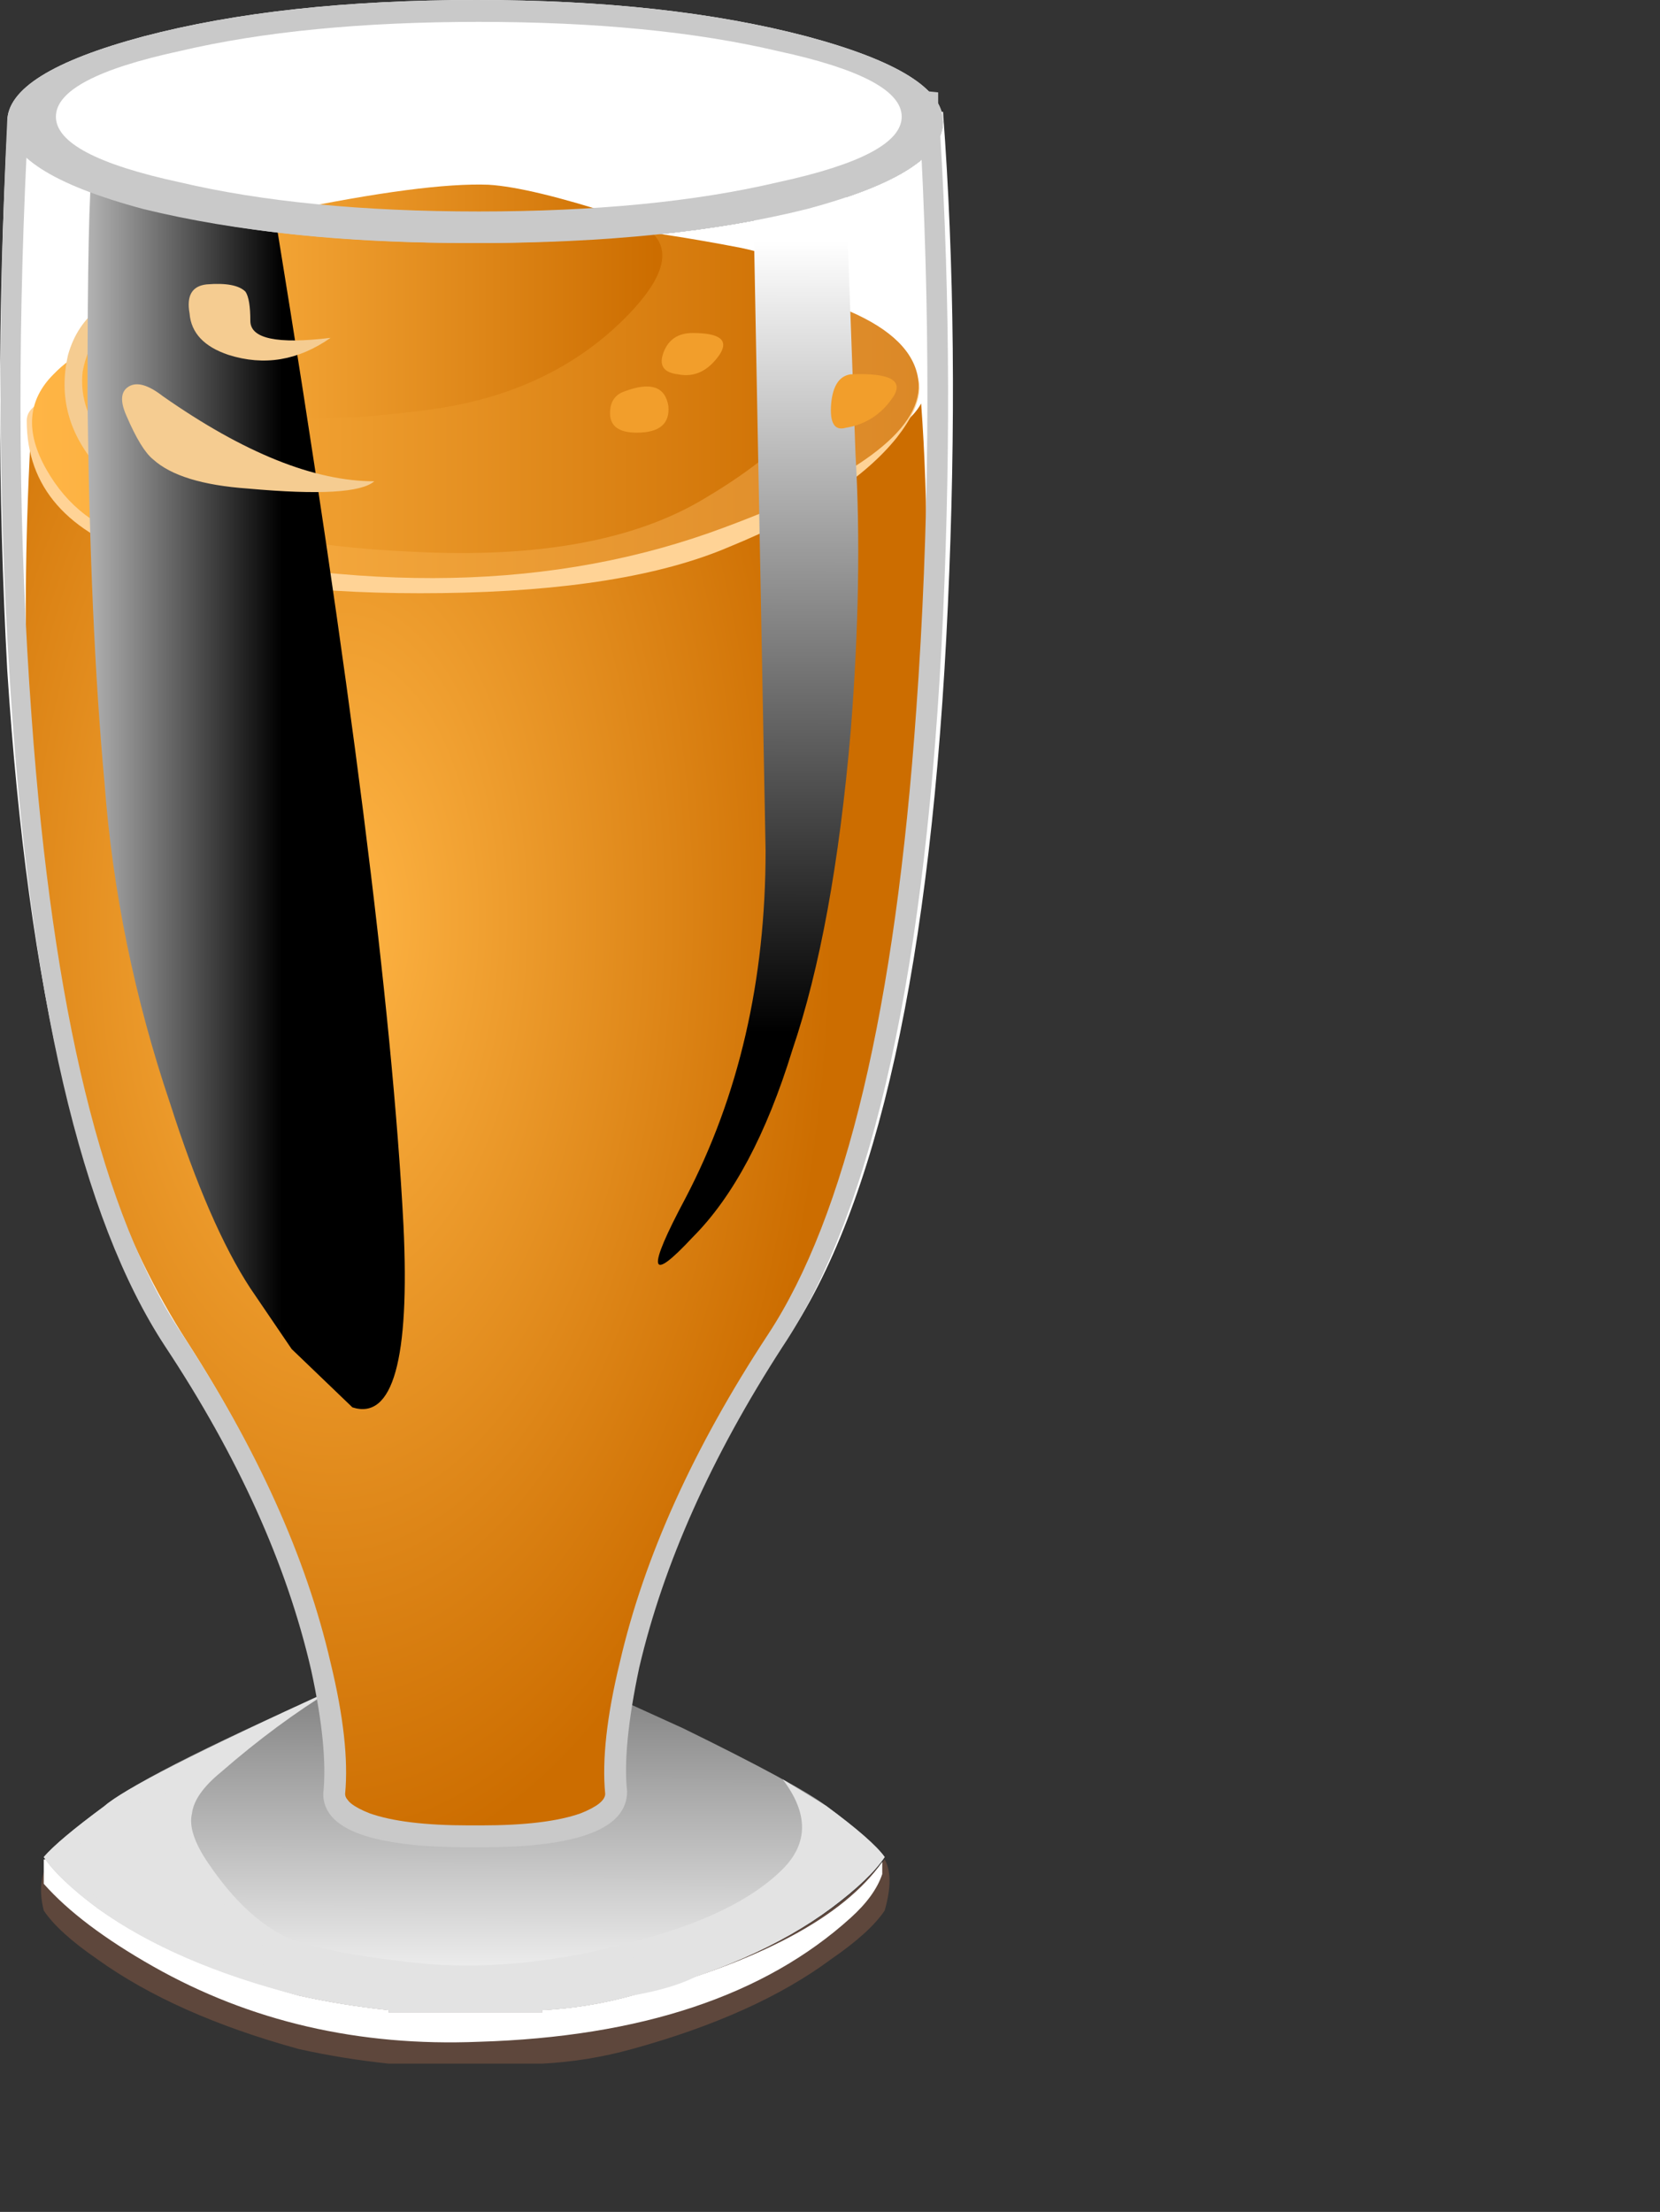 <?xml version="1.0" encoding="iso-8859-1"?>
<!-- Generator: Adobe Illustrator 15.1.0, SVG Export Plug-In . SVG Version: 6.00 Build 0)  -->
<!DOCTYPE svg PUBLIC "-//W3C//DTD SVG 1.1//EN" "http://www.w3.org/Graphics/SVG/1.1/DTD/svg11.dtd">
<svg version="1.1" id="flash0.ai" xmlns="http://www.w3.org/2000/svg" xmlns:xlink="http://www.w3.org/1999/xlink" x="0px" y="0px"
	 width="34.15px" height="45.5px" viewBox="0 0 34.15 45.5" style="enable-background:new 0 0 34.15 45.5;" xml:space="preserve">
<rect x="0" y="0" width="34.15" height="45.5" fill="#333333" stroke="none"/>
<symbol  id="flash0.ai_x5F_4_x2F_Layer_19_x2F__x3C_Path_x3E__x5F_15" viewBox="0 -5 19.25 5">
	<g id="Layer_1_7_">
		<path style="fill-rule:evenodd;clip-rule:evenodd;fill:#FFFFFF;" d="M19.25-2.5c0-0.7-0.933-1.3-2.8-1.8
			C14.583-4.767,12.317-5,9.65-5C6.983-5,4.7-4.767,2.8-4.3C0.933-3.8,0-3.2,0-2.5c0,0.667,0.933,1.25,2.8,1.75
			C4.7-0.25,6.983,0,9.65,0c2.633,0,4.9-0.25,6.8-0.75C18.317-1.25,19.25-1.833,19.25-2.5z"/>
	</g>
</symbol>
<symbol  id="flash0.ai_x5F_4_x2F_Layer_19_x2F__x3C_Path_x3E__x5F_17" viewBox="0 -35.5 19.604 35.5">
	<g id="Layer_1_6_">
		<path style="fill-rule:evenodd;clip-rule:evenodd;fill:#FFFFFF;" d="M19.4,0c0.233-3.1,0.267-6.483,0.1-10.15
			c-0.333-7.333-1.45-12.383-3.35-15.15c-1.566-2.333-2.6-4.583-3.1-6.75c-0.233-1.1-0.316-1.95-0.25-2.55l-0.35-0.45
			c-0.5-0.3-1.367-0.45-2.6-0.45h-0.1c-1.2,0-2.05,0.15-2.55,0.45L6.85-34.6c0.066,0.6-0.033,1.45-0.3,2.55
			c-0.5,2.167-1.533,4.417-3.1,6.75c-1.767,2.566-2.867,7.167-3.3,13.8c-0.2,3.7-0.2,7.417,0,11.15C0.317-1.017,1.333-1.567,3.2-2
			c1.833-0.467,4.033-0.7,6.6-0.7c2.667,0,4.934,0.233,6.8,0.7c1.867,0.5,2.8,1.1,2.8,1.8L19.35,0H19.4z"/>
	</g>
</symbol>
<symbol  id="flash0.ai_x5F_4_x2F_Layer_19_x2F__x3C_Path_x3E__x5F_18" viewBox="0 -6.65 17.3 6.65">
	<g id="Layer_1_5_">
		<path style="fill-rule:evenodd;clip-rule:evenodd;fill:#E3E3E3;" d="M16.1-2.4c0.633-0.467,1.033-0.817,1.2-1.05
			c-0.2-0.3-0.566-0.65-1.1-1.05c-1.034-0.767-2.4-1.367-4.1-1.8c-0.6-0.167-1.217-0.267-1.85-0.3v-0.05H7.1v0.05
			C6.467-6.533,5.85-6.433,5.25-6.3C3.55-5.867,2.167-5.267,1.1-4.5C0.567-4.1,0.2-3.75,0-3.45C0.2-3.217,0.617-2.867,1.25-2.4
			C1.617-2.067,3.183-1.267,5.95,0c-0.767-0.467-1.534-1.033-2.3-1.7C3.283-2,3.083-2.283,3.05-2.55C2.983-2.817,3.1-3.167,3.4-3.6
			C3.9-4.333,4.433-4.833,5-5.1c0.567-0.233,1.533-0.417,2.9-0.55c1.333-0.1,2.733,0.05,4.2,0.45c1.433,0.367,2.467,0.867,3.1,1.5
			c0.533,0.534,0.533,1.15,0,1.85L16.1-2.4z"/>
	</g>
</symbol>
<symbol  id="flash0.ai_x5F_4_x2F_Layer_19_x2F__x3C_Path_x3E__x5F_19" viewBox="0 -7.35 17.3 7.35">
	<g id="Layer_1_4_">
		
			<linearGradient id="SVGID_1_" gradientUnits="userSpaceOnUse" x1="14.378" y1="-16334.213" x2="21.553" y2="-16334.213" gradientTransform="matrix(1.393728e-004 -1 1 -0.001 16342.861 -2.169)">
			<stop  offset="0" style="stop-color:#7A7A7A"/>
			<stop  offset="1" style="stop-color:#FFFFFF"/>
		</linearGradient>
		<path style="fill-rule:evenodd;clip-rule:evenodd;fill:url(#SVGID_1_);" d="M16.1-3.1c0.633-0.467,1.033-0.816,1.2-1.05
			c-0.2-0.3-0.566-0.65-1.1-1.05c-1.034-0.767-2.4-1.367-4.1-1.8c-0.6-0.167-1.217-0.267-1.85-0.3v-0.05H7.1v0.05
			C6.467-7.233,5.85-7.133,5.25-7C3.55-6.567,2.167-5.967,1.1-5.2C0.567-4.8,0.2-4.45,0-4.15C0.2-3.917,0.617-3.567,1.25-3.1
			c0.633,0.5,2.367,1.367,5.2,2.6L8.75,0l2.2-0.5l2.2-1C14.717-2.267,15.7-2.8,16.1-3.1z"/>
	</g>
</symbol>
<symbol  id="flash0.ai_x5F_4_x2F_Layer_19_x2F__x3C_Path_x3E__x5F_20" viewBox="0 -3.762 17.25 3.762">
	<g id="Layer_1_3_">
		<path style="fill-rule:evenodd;clip-rule:evenodd;fill:#FFFFFF;" d="M12.1-2.8c2.633,0.7,4.35,1.617,5.15,2.75V-0.3
			c-0.1-0.3-0.317-0.6-0.65-0.9c-1.767-1.6-4.317-2.45-7.65-2.55c-2.467-0.1-4.7,0.417-6.7,1.55C1.25-1.633,0.5-1.067,0-0.5V0h0.05
			c0.2-0.3,0.617-0.667,1.25-1.1c1.034-0.7,2.35-1.267,3.95-1.7c0.6-0.133,1.217-0.233,1.85-0.3v-0.05h3.15v0.05
			C10.883-3.067,11.5-2.967,12.1-2.8z"/>
	</g>
</symbol>
<symbol  id="flash0.ai_x5F_4_x2F_Layer_19_x2F__x3C_Path_x3E__x5F_21" viewBox="-0.006 -4.2 17.456 4.2">
	<g id="Layer_1_2_">
		<path style="fill-rule:evenodd;clip-rule:evenodd;fill:#5E473C;" d="M17.35,0c0.133-0.233,0.133-0.583,0-1.05
			c-0.2-0.3-0.567-0.633-1.1-1c-1.033-0.767-2.4-1.383-4.1-1.85c-0.6-0.167-1.217-0.267-1.85-0.3H7.15
			C6.517-4.133,5.9-4.033,5.3-3.9C3.6-3.433,2.217-2.817,1.15-2.05c-0.533,0.367-0.9,0.7-1.1,1c-0.1,0.4-0.066,0.733,0.1,1
			C1.183-1.283,2.9-2.2,5.3-2.8c0.6-0.133,1.217-0.233,1.85-0.3v-0.05h3.15v0.05c0.633,0.033,1.25,0.133,1.85,0.3
			C14.583-2.167,16.317-1.233,17.35,0z"/>
	</g>
</symbol>
<symbol  id="flash0.ai_x5F_4_x2F_Layer_19_x2F__x3C_Path_x3E__x5F_5" viewBox="-0.165 -22.168 4.121 22.168">
	<g id="Layer_1_9_">
		
			<linearGradient id="SVGID_2_" gradientUnits="userSpaceOnUse" x1="15.335" y1="-16341.603" x2="31.61" y2="-16341.603" gradientTransform="matrix(6.144393e-005 -1 1 -0.001 16343.499 -2.169)">
			<stop  offset="0" style="stop-color:#FFFFFF"/>
			<stop  offset="1" style="stop-color:#000000"/>
		</linearGradient>
		<path style="fill-rule:evenodd;clip-rule:evenodd;fill:url(#SVGID_2_);" d="M1.8-0.4L3.7,0l0.2-5.5C4-7.2,3.967-9.1,3.8-11.2
			c-0.233-2.7-0.633-4.883-1.2-6.55c-0.533-1.733-1.217-3.017-2.05-3.85c-0.9-0.967-0.95-0.7-0.15,0.8c1.1,2.1,1.65,4.483,1.65,7.15
			L1.8-0.4z"/>
	</g>
</symbol>
<symbol  id="flash0.ai_x5F_4_x2F_Layer_19_x2F__x3C_Path_x3E__x5F_6" viewBox="0 -25.585 6.528 25.585">
	<g id="Layer_1_8_">
		<linearGradient id="SVGID_3_" gradientUnits="userSpaceOnUse" x1="-1.7" y1="-12.793" x2="4" y2="-12.793">
			<stop  offset="0" style="stop-color:#FFFFFF"/>
			<stop  offset="1" style="stop-color:#000000"/>
		</linearGradient>
		<path style="fill-rule:evenodd;clip-rule:evenodd;fill:url(#SVGID_3_);" d="M1.7-19.3c-0.733,2.167-1.184,4.367-1.35,6.6
			C0.15-10.533,0.033-7.883,0-4.75C0-2.083,0.033-0.5,0.1,0l3.8-1.3c1.5-9.2,2.367-16.034,2.6-20.5
			c0.133-2.767-0.217-4.017-1.05-3.75l-1.25,1.2L3.35-23.1C2.783-22.233,2.233-20.967,1.7-19.3z"/>
	</g>
</symbol>
<use xlink:href="#flash0.ai_x5F_4_x2F_Layer_19_x2F__x3C_Path_x3E__x5F_21"  width="17.456" height="4.2" x="-0.006" y="-4.2" transform="matrix(1 0 0 -1 0.85 38.25)" style="overflow:visible;opacity:0.379;enable-background:new    ;"/>
<use xlink:href="#flash0.ai_x5F_4_x2F_Layer_19_x2F__x3C_Path_x3E__x5F_20"  width="17.25" height="3.762" y="-3.762" transform="matrix(1 0 0 -1 0.9 38.25)" style="overflow:visible;opacity:0.488;enable-background:new    ;"/>
<use xlink:href="#flash0.ai_x5F_4_x2F_Layer_19_x2F__x3C_Path_x3E__x5F_19"  width="17.3" height="7.35" y="-7.35" transform="matrix(1 0 0 -1 0.9 34.05)" style="overflow:visible;opacity:0.379;enable-background:new    ;"/>
<use xlink:href="#flash0.ai_x5F_4_x2F_Layer_19_x2F__x3C_Path_x3E__x5F_18"  width="17.3" height="6.65" y="-6.65" transform="matrix(1 0 0 -1 0.9 34.75)" style="overflow:visible;opacity:0.231;enable-background:new    ;"/>
<use xlink:href="#flash0.ai_x5F_4_x2F_Layer_19_x2F__x3C_Path_x3E__x5F_17"  width="19.604" height="35.5" x="0" y="-35.5" transform="matrix(1 0 0 -1 0 2.3)" style="overflow:visible;opacity:0.281;enable-background:new    ;"/>
<radialGradient id="SVGID_4_" cx="18.902" cy="-7.21" r="19.589" gradientTransform="matrix(-0.014 1 0.521 0.007 10.968 0.151)" gradientUnits="userSpaceOnUse">
	<stop  offset="0" style="stop-color:#FFB545"/>
	<stop  offset="1" style="stop-color:#CC6D00"/>
</radialGradient>
<path style="fill-rule:evenodd;clip-rule:evenodd;fill:url(#SVGID_4_);" d="M16.35,9.65c1.446-0.375,2.313-0.825,2.6-1.35
	c0.151,2.05,0.151,4.333,0,6.85c-0.3,5.533-1.334,9.683-3.1,12.45c-1.467,2.334-2.45,4.584-2.95,6.75
	c-0.233,1.101-0.316,1.95-0.25,2.551L12.3,37.35c-0.466,0.301-1.267,0.45-2.4,0.45H9.8c-1.133,0-1.933-0.149-2.4-0.45L7.05,36.9
	C7.117,36.3,7.033,35.45,6.8,34.35c-0.466-2.166-1.45-4.416-2.95-6.75c-2.633-4.066-3.7-10.383-3.2-18.95
	c0.267,1.133,3.333,1.7,9.2,1.7C12.383,10.35,14.55,10.117,16.35,9.65z"/>
<use xlink:href="#flash0.ai_x5F_4_x2F_Layer_19_x2F__x3C_Path_x3E__x5F_15"  width="19.25" height="5" y="-5" transform="matrix(1 0 0 -1 0.15 0)" style="overflow:visible;opacity:0.34;enable-background:new    ;"/>
<path style="fill-rule:evenodd;clip-rule:evenodd;fill:#FFD396;" d="M10.25,7.25c4.9-0.3,7.65-0.267,8.25,0.1
	c0.566,0.333,0.55,0.883-0.05,1.65c-0.667,0.833-1.817,1.583-3.45,2.25c-1.4,0.6-3.367,0.917-5.9,0.95
	c-2.467,0.033-4.483-0.2-6.05-0.7c-1.667-0.533-2.5-1.483-2.5-2.85c0-0.267,0.3-0.45,0.9-0.55C2.35,7.967,2.9,7.867,3.1,7.8
	C5.433,7.6,7.817,7.417,10.25,7.25z"/>
<linearGradient id="SVGID_5_" gradientUnits="userSpaceOnUse" x1="0.659" y1="8.689" x2="18.934" y2="8.689">
	<stop  offset="0" style="stop-color:#FFB545"/>
	<stop  offset="1" style="stop-color:#DB8827"/>
</linearGradient>
<path style="fill-rule:evenodd;clip-rule:evenodd;fill:url(#SVGID_5_);" d="M2.85,11.1c-0.833-0.2-1.467-0.684-1.9-1.45
	C0.517,8.883,0.567,8.233,1.1,7.7c0.8-0.833,2.483-1.367,5.05-1.6C6.917,6.067,8.133,5.917,9.8,5.65c1.6-0.2,3.017-0.217,4.25-0.05
	C17.217,6,18.833,6.767,18.9,7.9c0.033,0.967-1.301,1.95-4,2.95C11.433,12.15,7.417,12.233,2.85,11.1z"/>
<path style="fill-rule:evenodd;clip-rule:evenodd;fill:#F5CC91;" d="M3.35,5.85C4.817,6.783,6.067,7.7,7.1,8.6
	c2.033,1.8,1.95,2.65-0.25,2.55c-2.3-0.066-3.9-0.566-4.8-1.5C1.417,8.95,1.2,8.167,1.4,7.3C1.633,6.467,2.283,5.983,3.35,5.85z"/>
<linearGradient id="SVGID_6_" gradientUnits="userSpaceOnUse" x1="1.69" y1="7.939" x2="17.314" y2="7.939">
	<stop  offset="0" style="stop-color:#FFB545"/>
	<stop  offset="1" style="stop-color:#CC6D00"/>
</linearGradient>
<path style="fill-rule:evenodd;clip-rule:evenodd;fill:url(#SVGID_6_);" d="M3.35,5.85C5.383,4.983,7.533,4.533,9.8,4.5
	c1.567,0,3.383,0.2,5.45,0.6c1.567,0.333,2.233,1.05,2,2.15c-0.2,1.033-1.117,2.033-2.75,3c-1.433,0.867-3.433,1.233-6,1.1
	c-2.3-0.1-3.967-0.467-5-1.1c-1.3-0.833-1.9-1.7-1.8-2.6C1.833,6.883,2.383,6.283,3.35,5.85z"/>
<path style="fill-rule:evenodd;clip-rule:evenodd;fill:#F5CC91;" d="M5.7,4.25l1.25,2.1c0.6,1.4,0.35,2.1-0.75,2.1
	C5,8.45,4.117,8.167,3.55,7.6c-0.5-0.467-0.7-1.017-0.6-1.65C3.017,5.483,3.5,5.067,4.4,4.7C4.833,4.5,5.267,4.35,5.7,4.25z"/>
<linearGradient id="SVGID_7_" gradientUnits="userSpaceOnUse" x1="3.199" y1="6.198" x2="13.499" y2="6.198">
	<stop  offset="0" style="stop-color:#FFB545"/>
	<stop  offset="1" style="stop-color:#CC6D00"/>
</linearGradient>
<path style="fill-rule:evenodd;clip-rule:evenodd;fill:url(#SVGID_7_);" d="M5.85,4.35c1.933-0.4,3.333-0.583,4.2-0.55
	c0.567,0.034,1.467,0.25,2.7,0.65c1.133,0.333,1.167,1.033,0.1,2.1c-1.067,1.067-2.467,1.7-4.2,1.9c-1.566,0.2-2.65,0.2-3.25,0
	c-0.533-0.167-1.133-0.633-1.8-1.4c-0.567-0.667-0.533-1.267,0.1-1.8C4.2,4.85,4.917,4.55,5.85,4.35z"/>
<path style="fill-rule:evenodd;clip-rule:evenodd;fill:#E3E3E3;" d="M3.6,37.05c0,0.5,0.066,0.884,0.2,1.15s0.434,0.616,0.9,1.05
	c0.533,0.533,0.816,0.866,0.85,1c0.067,0.233-0.3,0.233-1.1,0c-0.8-0.233-1.5-0.55-2.1-0.95c-0.5-0.333-0.817-0.633-0.95-0.899
	c-0.1-0.233,0.25-0.584,1.05-1.051C3.217,36.85,3.6,36.75,3.6,37.05z"/>
<path style="fill-rule:evenodd;clip-rule:evenodd;fill:#E3E3E3;" d="M13.4,40.15c1.167-0.101,1.583,0,1.25,0.3
	c-0.333,0.267-0.883,0.467-1.65,0.6c-0.6,0.101-0.767-0.017-0.5-0.35C12.767,40.366,13.067,40.184,13.4,40.15z"/>
<use xlink:href="#flash0.ai_x5F_4_x2F_Layer_19_x2F__x3C_Path_x3E__x5F_6"  width="6.528" height="25.585" y="-25.585" transform="matrix(1 0 0 -1 1.8 3.4)" style="overflow:visible;opacity:0.66;enable-background:new    ;"/>
<use xlink:href="#flash0.ai_x5F_4_x2F_Layer_19_x2F__x3C_Path_x3E__x5F_5"  width="4.121" height="22.168" x="-0.165" y="-22.168" transform="matrix(1 0 0 -1 13.7 3.85)" style="overflow:visible;opacity:0.441;enable-background:new    ;"/>
<path style="fill-rule:evenodd;clip-rule:evenodd;fill:#C9C9C9;" d="M16.6,0.75c1.867,0.5,2.8,1.083,2.8,1.75
	c0,0.7-0.934,1.3-2.8,1.8C14.733,4.767,12.467,5,9.8,5C7.133,5,4.85,4.767,2.95,4.3c-1.867-0.5-2.8-1.1-2.8-1.8
	c0-0.667,0.934-1.25,2.8-1.75C4.85,0.25,7.133,0,9.8,0C12.433,0,14.7,0.25,16.6,0.75z M16,3.75c1.7-0.367,2.55-0.817,2.55-1.35
	S17.7,1.417,16,1.05c-1.7-0.4-3.75-0.6-6.15-0.6S5.4,0.65,3.7,1.05C2,1.417,1.15,1.867,1.15,2.4S2,3.383,3.7,3.75
	c1.7,0.4,3.75,0.6,6.15,0.6S14.3,4.15,16,3.75z"/>
<path style="fill-rule:evenodd;clip-rule:evenodd;fill:#F5CC91;" d="M4.25,5.85C4.65,5.817,4.917,5.867,5.05,6
	c0.067,0.1,0.1,0.3,0.1,0.6c0,0.367,0.55,0.483,1.65,0.35C6.133,7.417,5.433,7.533,4.7,7.3C4.2,7.133,3.933,6.85,3.9,6.45
	C3.833,6.083,3.95,5.883,4.25,5.85z"/>
<path style="fill-rule:evenodd;clip-rule:evenodd;fill:#F5CC91;" d="M3.35,8.15C5.017,9.317,6.467,9.9,7.7,9.9
	c-0.267,0.233-1.133,0.283-2.6,0.15c-0.934-0.066-1.583-0.267-1.95-0.6C2.983,9.317,2.8,9.017,2.6,8.55
	c-0.133-0.3-0.117-0.5,0.05-0.6C2.817,7.85,3.05,7.917,3.35,8.15z"/>
<path style="fill-rule:evenodd;clip-rule:evenodd;fill:#F29E2B;" d="M14.25,6.85C14.817,6.85,15,7,14.8,7.3
	c-0.233,0.333-0.517,0.467-0.85,0.4c-0.3-0.034-0.4-0.184-0.3-0.45S13.95,6.85,14.25,6.85z"/>
<path style="fill-rule:evenodd;clip-rule:evenodd;fill:#F29E2B;" d="M17.5,7.7c0.833-0.034,1.116,0.133,0.85,0.5
	C18.116,8.533,17.8,8.733,17.4,8.8c-0.233,0.067-0.334-0.1-0.301-0.5C17.134,7.933,17.267,7.733,17.5,7.7z"/>
<path style="fill-rule:evenodd;clip-rule:evenodd;fill:#F29E2B;" d="M12.85,8.05c0.533-0.2,0.833-0.1,0.9,0.3
	c0.033,0.367-0.183,0.55-0.65,0.55c-0.367,0-0.55-0.133-0.55-0.4C12.55,8.267,12.65,8.117,12.85,8.05z"/>
<path style="fill-rule:evenodd;clip-rule:evenodd;fill:#C9C9C9;" d="M15.35,4.5C13.683,4.833,11.817,5,9.75,5
	c-3.4,0-6-0.367-7.8-1.1c-0.7-0.3-1.167-0.566-1.4-0.8c-0.2,4.133-0.167,8.017,0.1,11.65c0.434,6.033,1.467,10.267,3.1,12.7
	c1.533,2.333,2.55,4.583,3.05,6.75c0.267,1.1,0.367,2,0.3,2.7c0,0.133,0.167,0.267,0.5,0.399c0.467,0.167,1.15,0.25,2.05,0.25H9.9
	c0.9,0,1.583-0.083,2.05-0.25c0.333-0.133,0.5-0.267,0.5-0.399c-0.067-0.7,0.033-1.601,0.3-2.7c0.5-2.167,1.517-4.417,3.05-6.75
	c1.601-2.434,2.617-6.717,3.05-12.85c0.267-3.7,0.301-7.533,0.101-11.5C18.35,3.7,17.15,4.167,15.35,4.5z M19.3,2.1
	c0.233,3.4,0.267,6.917,0.101,10.55c-0.334,7.233-1.434,12.25-3.3,15.05c-1.467,2.267-2.45,4.467-2.95,6.6
	c-0.233,1.101-0.316,1.95-0.25,2.55c0,0.767-1,1.15-3,1.15H9.65c-2,0-3-0.366-3-1.1c0.067-0.634-0.017-1.483-0.25-2.551
	c-0.5-2.166-1.5-4.383-3-6.649c-1.733-2.634-2.8-7.217-3.2-13.75c-0.233-3.534-0.25-7.367-0.05-11.5l0.4-0.05
	c0.167,0.567,1.067,1.067,2.7,1.5c1.8,0.467,3.967,0.7,6.5,0.7c2.6,0,4.8-0.25,6.6-0.75c1.7-0.467,2.55-0.983,2.55-1.55V2.15
	L18.8,1.85l0.5,0.05V2.1z"/>
</svg>
